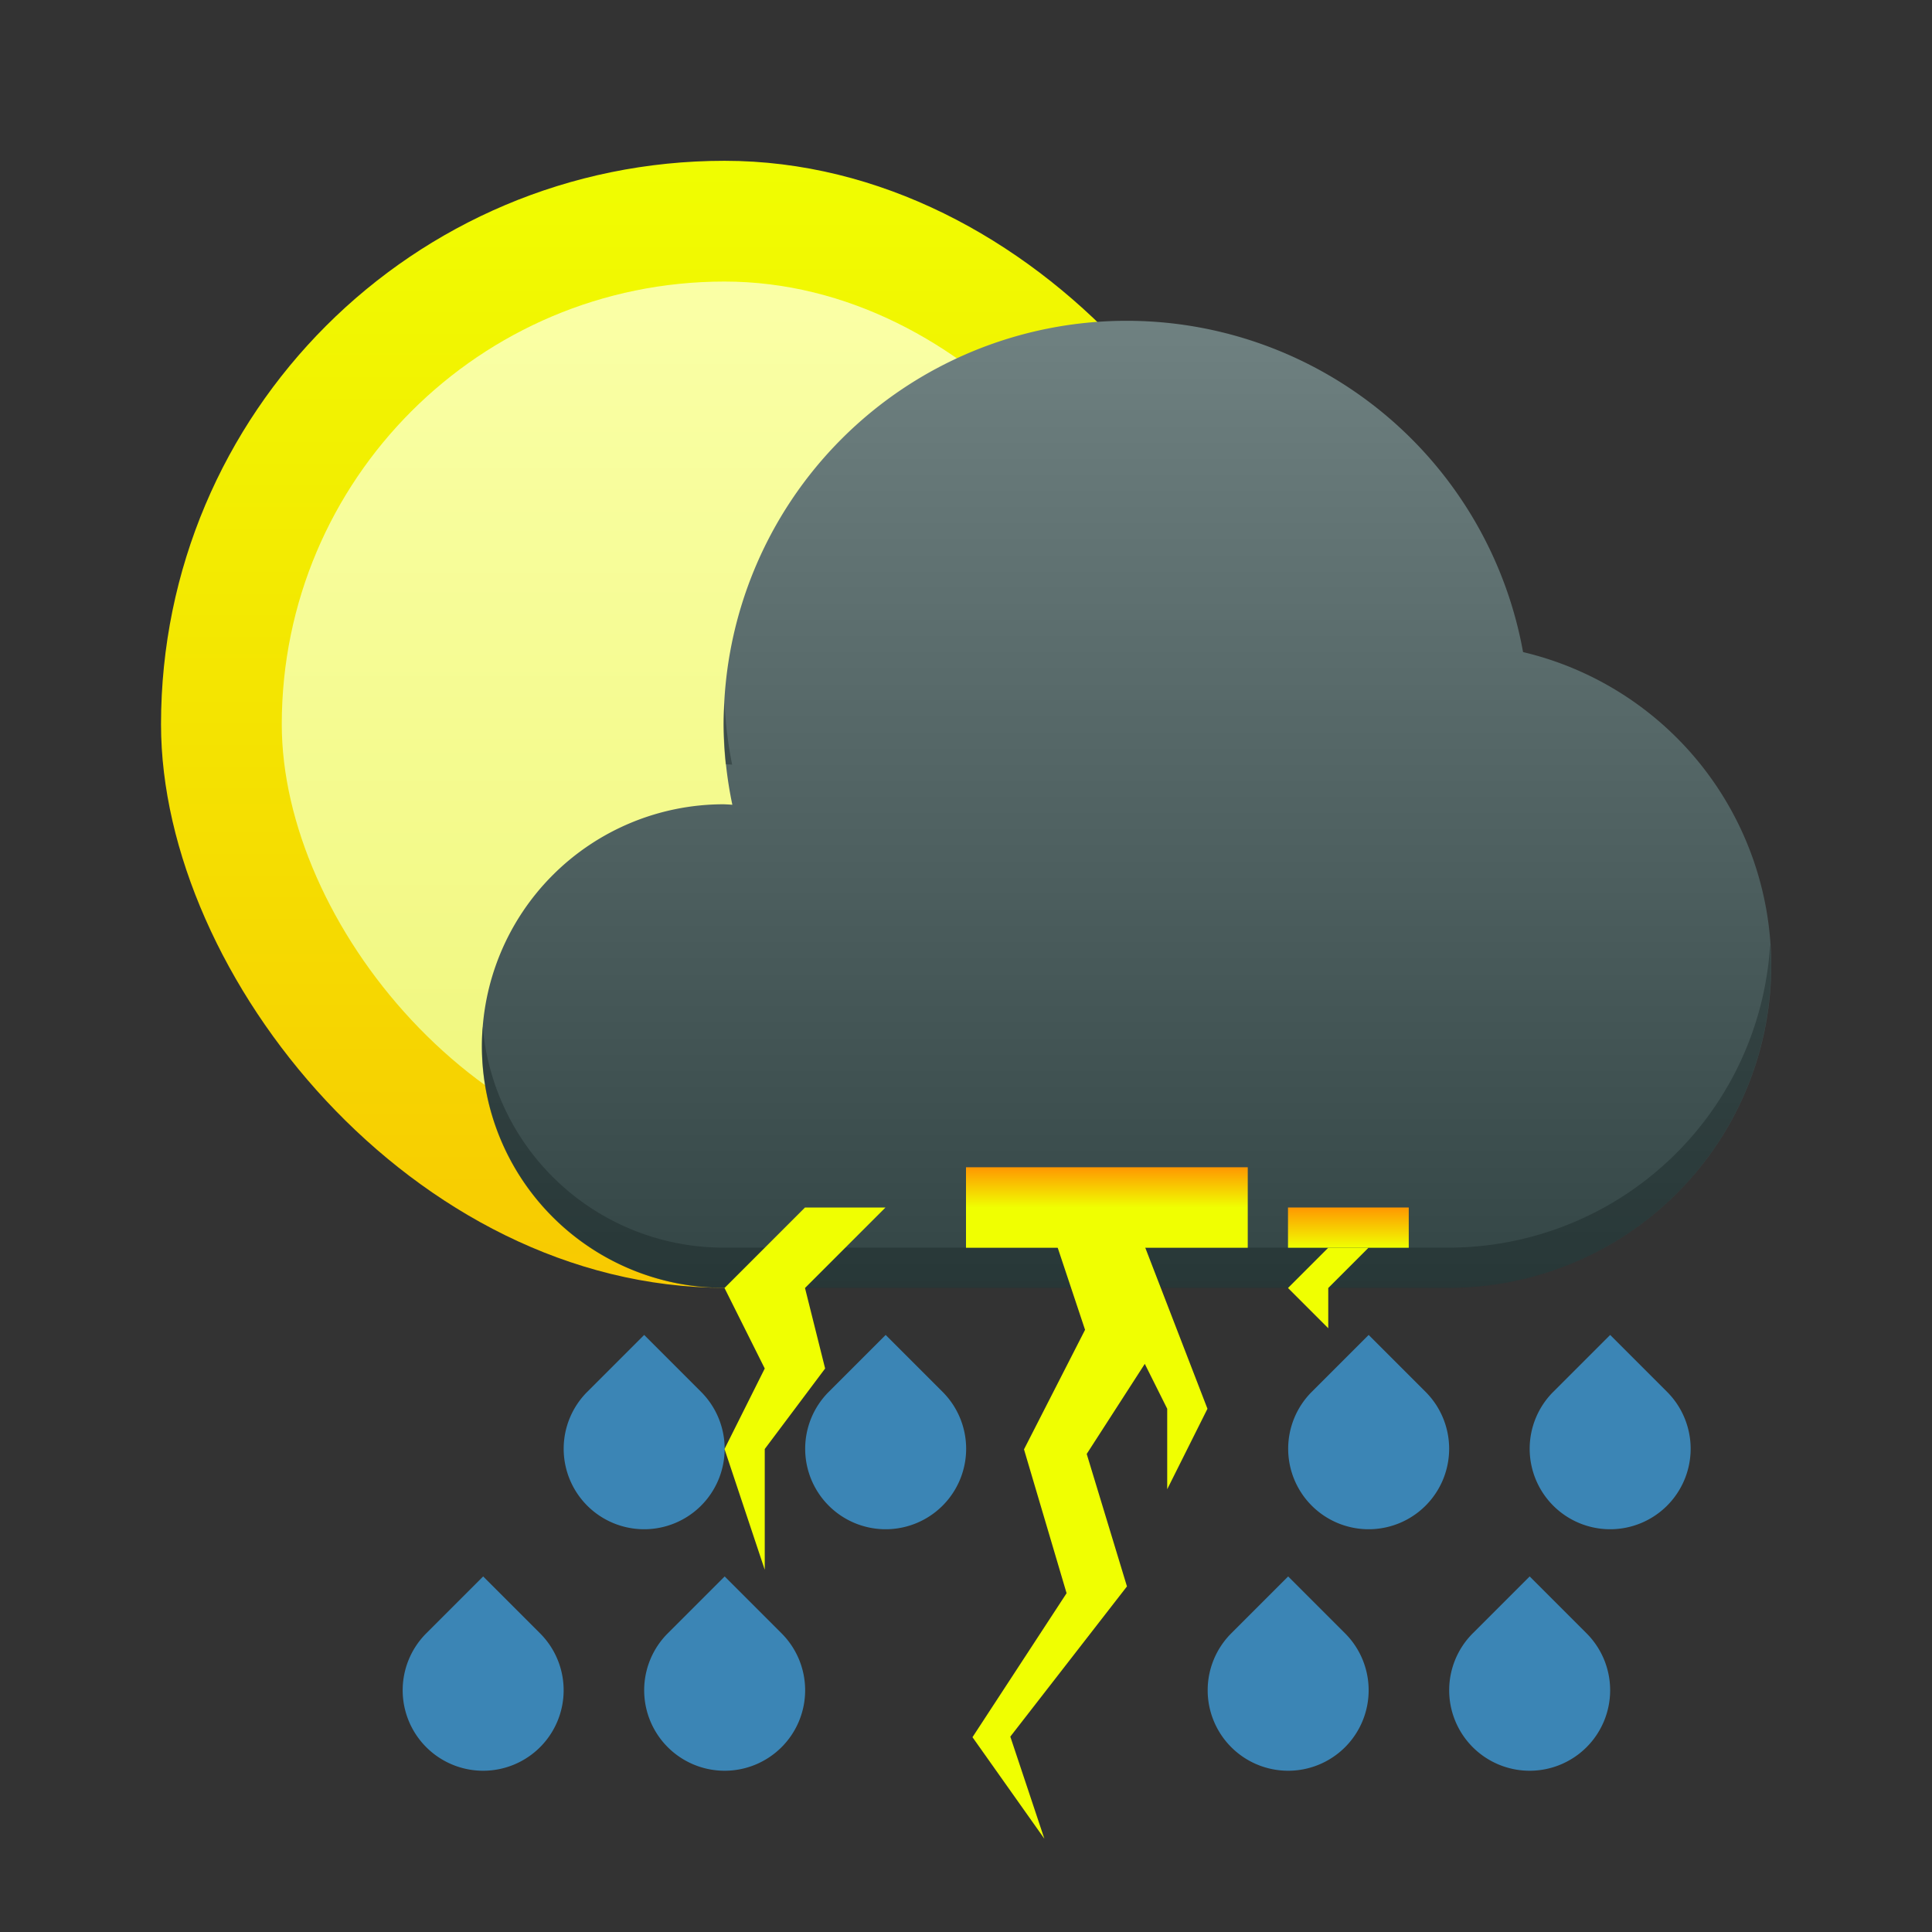 <svg xmlns="http://www.w3.org/2000/svg" xmlns:cc="http://creativecommons.org/ns#" xmlns:dc="http://purl.org/dc/elements/1.1/" xmlns:rdf="http://www.w3.org/1999/02/22-rdf-syntax-ns#" xmlns:xlink="http://www.w3.org/1999/xlink" id="svg76" width="48" height="48" version="1.1">
 <rect width="100%" height="100%" fill="#333333" stroke="none"/>
 <defs id="defs22" color="#53b7ec" fill="#53b7ec" style="">
  <linearGradient id="0" x2="0" y1="502.8" y2="582.8" gradientTransform="matrix(.933 0 0 .933 25.904 32.253)" gradientUnits="userSpaceOnUse" xlink:href="#1"/>
  <linearGradient id="1">
   <stop id="stop3" stop-color="#f0ff01" offset="0"/>
   <stop id="stop5" stop-color="#ff9701" offset="1"/>
  </linearGradient>
  <linearGradient id="2" x2="0" y1="507.8" y2="547.8" gradientTransform="matrix(.863 0 0 .863 54.746 69.229)" gradientUnits="userSpaceOnUse">
   <stop id="stop9" stop-color="#faffa5" offset="0"/>
   <stop id="stop11" stop-color="#edf573" offset="1"/>
  </linearGradient>
  <linearGradient id="4" x2="0" y1="511.8" y2="535.8" gradientTransform="translate(-1,-4)" gradientUnits="userSpaceOnUse">
   <stop id="stop15" stop-color="#6f8181" offset="0"/>
   <stop id="stop17" stop-color="#334545" offset="1"/>
  </linearGradient>
  <linearGradient id="6" x2="0" y1="529.8" y2="528.8" gradientUnits="userSpaceOnUse" xlink:href="#1"/>
  <linearGradient id="7" x2="0" y1="530.8" y2="529.8" gradientUnits="userSpaceOnUse" xlink:href="#1"/>
 </defs>
 <g id="g74" transform="translate(-384.57 -499.8)" color="#53b7ec" fill="#53b7ec" style="">
  <g id="g32" transform="matrix(.75 0 0 .75 97.143 126.95)">
   <rect id="rect28" x="388.57" y="502.46" width="37.333" height="37.333" rx="18.667" fill="url(#0)"/>
   <rect id="rect30" x="392.57" y="506.46" width="29.333" height="29.333" rx="14.667" fill="url(#2)"/>
  </g>
  <g id="g50" fill="#3b85b5">
   <path id="path34" d="m421.16 540.38a2 2 0 0 0 0 2.828 2 2 0 0 0 2.828 0 2 2 0 0 0 0-2.828l-1.414-1.414-1.414 1.414z"/>
   <path id="path36" d="m415.16 540.38a2 2 0 0 0 0 2.828 2 2 0 0 0 2.828 0 2 2 0 0 0 0-2.828l-1.414-1.414-1.414 1.414z"/>
   <path id="path38" d="m401.16 540.38a2 2 0 0 0 0 2.828 2 2 0 0 0 2.828 0 2 2 0 0 0 0-2.828l-1.414-1.414-1.414 1.414z"/>
   <path id="path40" d="m395.16 540.38a2 2 0 0 0 0 2.828 2 2 0 0 0 2.828 0 2 2 0 0 0 0-2.828l-1.414-1.414-1.414 1.414z"/>
   <path id="path42" d="m423.16 534.38a2 2 0 0 0 0 2.828 2 2 0 0 0 2.828 0 2 2 0 0 0 0-2.828l-1.414-1.414-1.414 1.414z"/>
   <path id="path44" d="m417.16 534.38a2 2 0 0 0 0 2.828 2 2 0 0 0 2.828 0 2 2 0 0 0 0-2.828l-1.414-1.414-1.414 1.414z"/>
   <path id="path46" d="m405.16 534.38a2 2 0 0 0 0 2.828 2 2 0 0 0 2.828 0 2 2 0 0 0 0-2.828l-1.414-1.414-1.414 1.414z"/>
   <path id="path48" d="m399.16 534.38a2 2 0 0 0 0 2.828 2 2 0 0 0 2.828 0 2 2 0 0 0 0-2.828l-1.414-1.414-1.414 1.414z"/>
  </g>
  <g id="g56" color="#f2f2f2">
   <path id="path52" d="m412.56 507.77a10.01 10.01 0 0 1 9.85 8.231 8.008 8.008 0 0 1 6.166 7.785 8.008 8.008 0 0 1-8.008 8.008h-18.018a6.006 6.006 0 0 1-6.006-6.006 6.006 6.006 0 0 1 6.006-6.006 6.006 6.006 0 0 1 0.215 0.012 10.01 10.01 0 0 1-0.215-2.014 10.01 10.01 0 0 1 10.01-10.01z" fill="url(#4)"/>
   <path id="path54" d="m402.57 517.26a10.01 10.01 0 0 0-0.025 0.523 10.01 10.01 0 0 0 0.055 1.006 6.006 6.006 0 0 1 0.16 8e-3 10.01 10.01 0 0 1-0.189-1.537zm25.977 6.021a8.008 8.008 0 0 1-7.984 7.516h-18.018a6.006 6.006 0 0 1-5.982-5.496 6.006 6.006 0 0 0-0.023 0.49 6.006 6.006 0 0 0 6.006 6.006h18.018a8.008 8.008 0 0 0 8.008-8.008 8.008 8.008 0 0 0-0.023-0.508z" fill="#172525" opacity=".4"/>
  </g>
  <g id="g64" fill="#f0ff01">
   <path id="path58" transform="translate(384.57 499.8)" d="m25.734 29.367 0.316 0.947 0.908 2.725-1.517 2.97 1.058 3.574-2.338 3.577 1.786 2.523-0.846-2.537 2.898-3.732-1-3.291 1.443-2.238 0.557 1.115v2l1-2-2.053-5.316z" color="#000000" color-rendering="auto" image-rendering="auto" shape-rendering="auto" solid-color="#000000" isolation="auto" mix-blend-mode="normal" white-space="normal"/>
   <path id="path60" d="m404.57 529.8-2 2 1 2-1 2 1 3v-3l1.5-2-0.5-2 2-2z"/>
   <path id="path62" d="m417.57 530.8-1 1 1 1v-1l1-1z"/>
  </g>
  <rect id="rect66" x="408.57" y="528.8" width="7" height="2" rx="0" ry="1" fill="url(#6)"/>
  <g id="g72" fill="url(#7)">
   <rect id="rect68" x="416.57" y="529.8" width="3" height="1" rx="0" ry=".5"/>
   <rect id="rect70" x="402.57" y="529.8" width="5" height="1" rx=".5"/>
  </g>
 </g>
</svg>